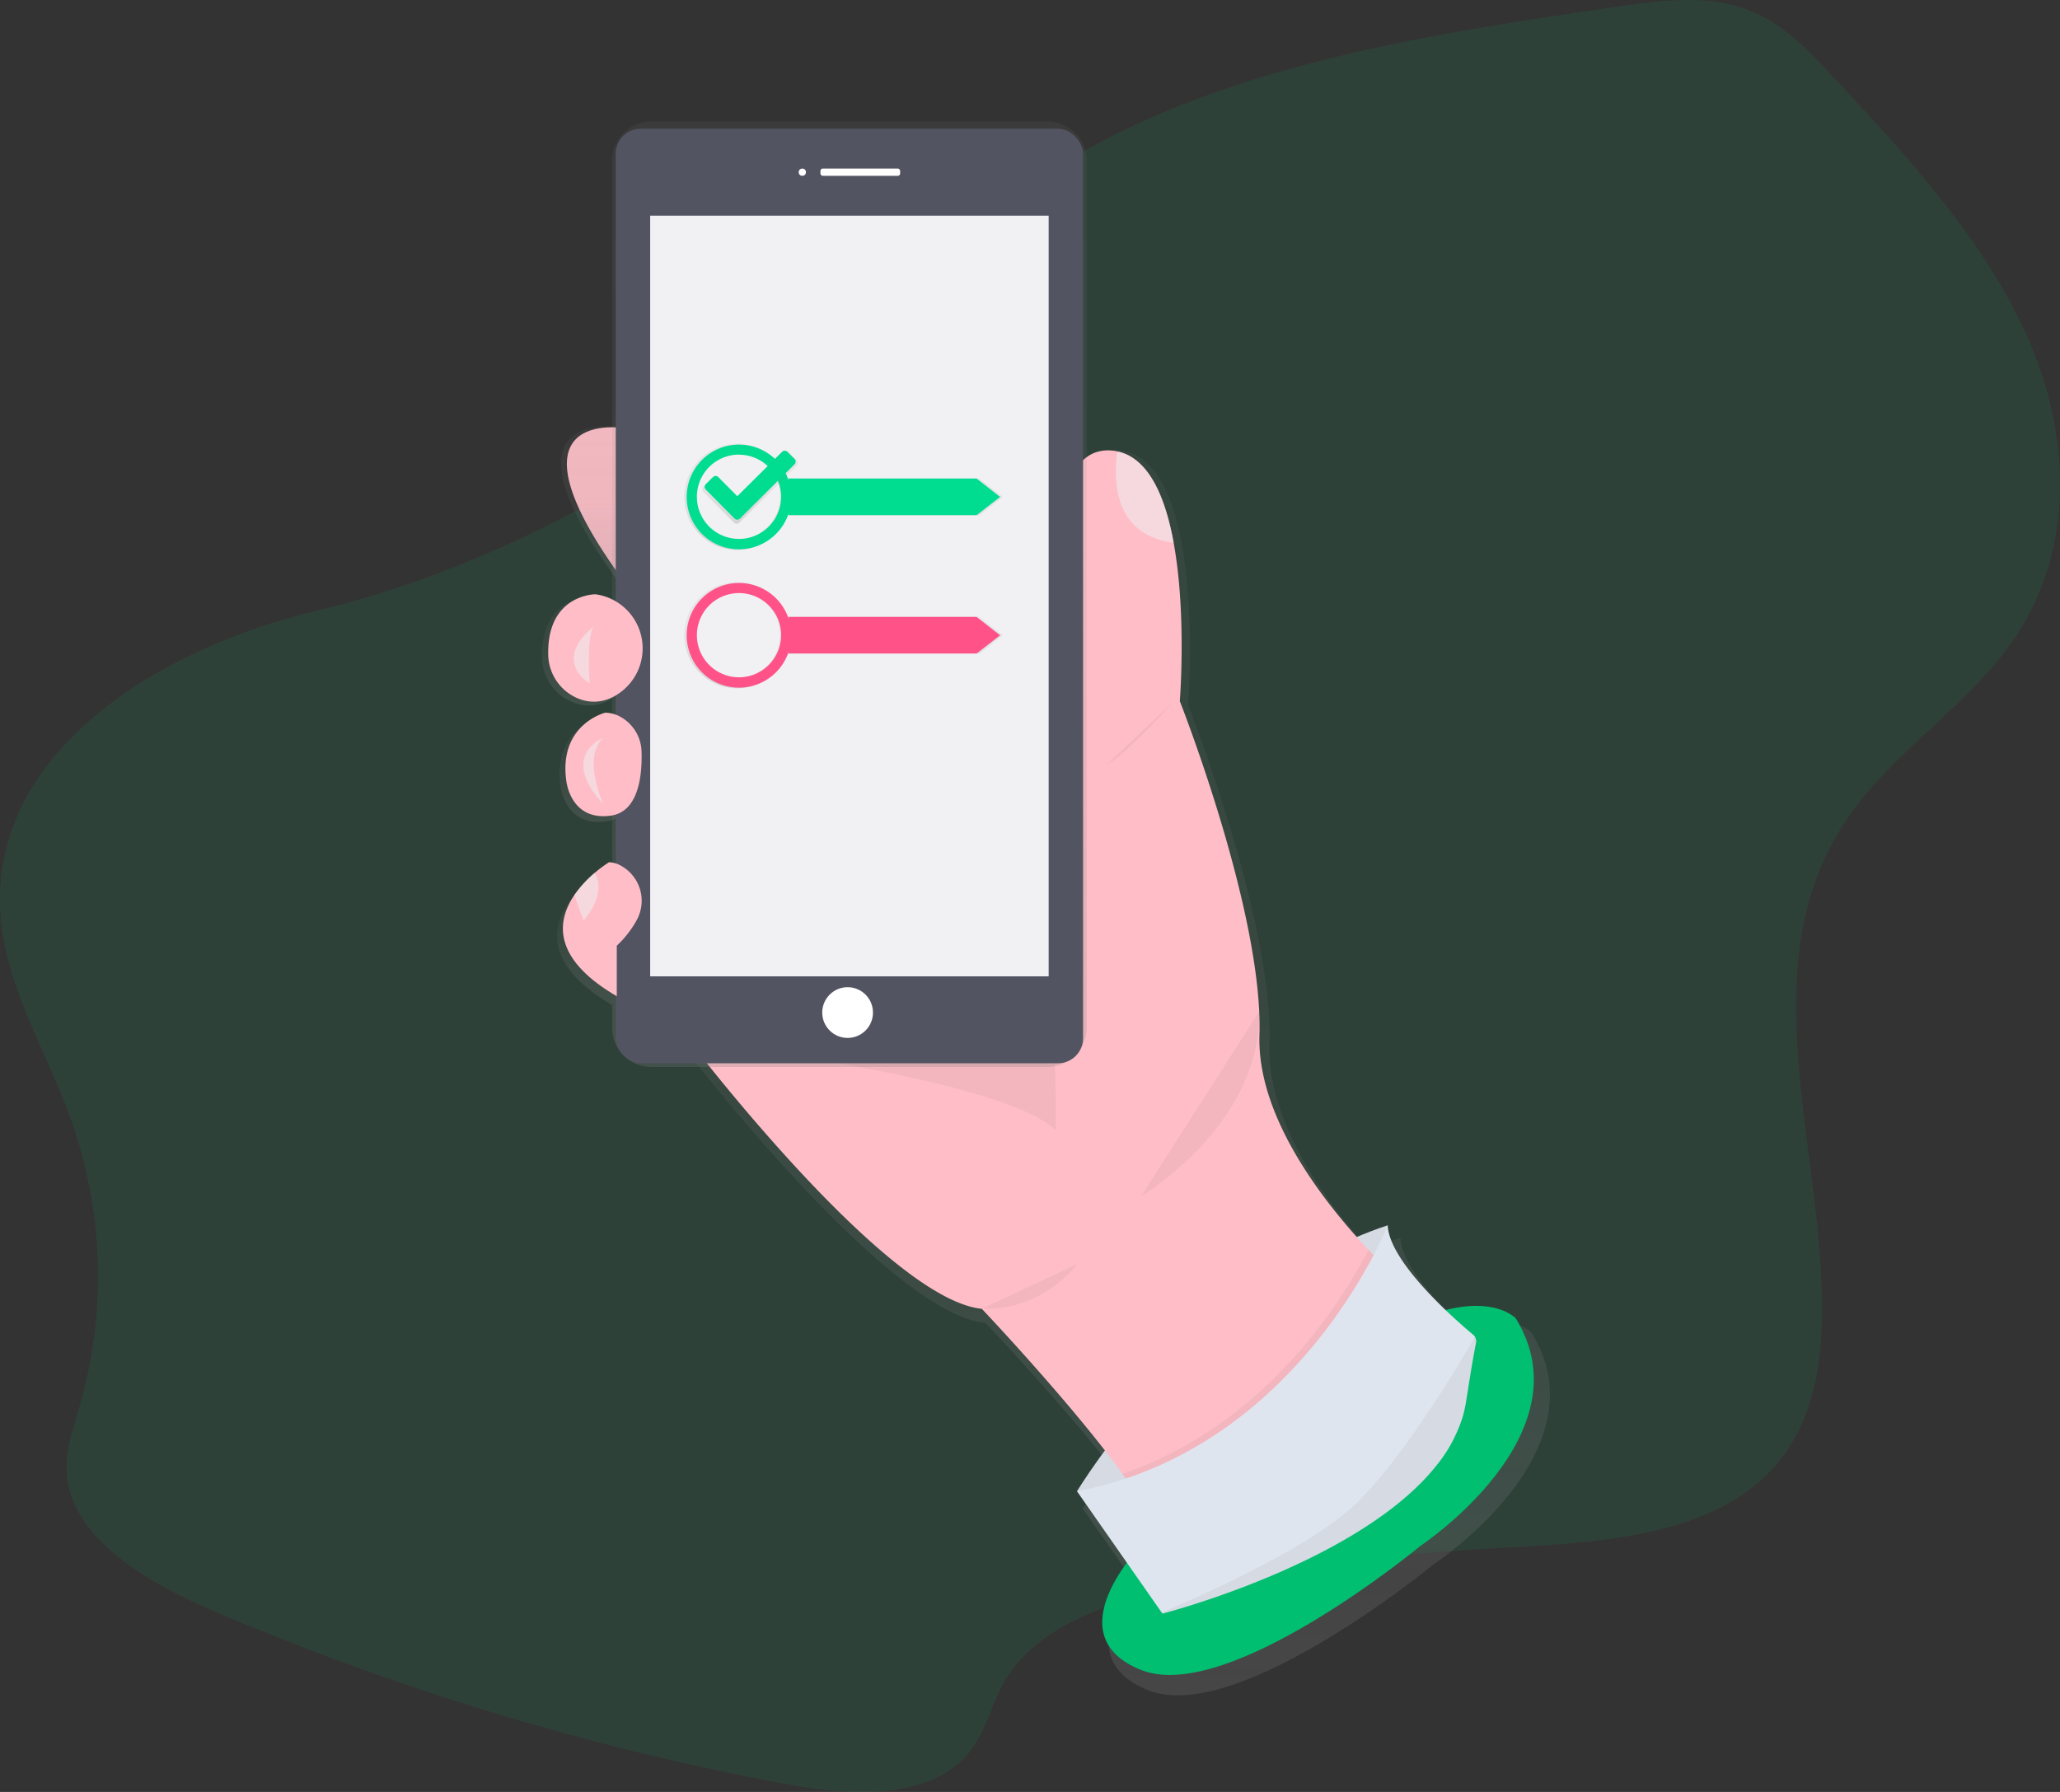<svg id="eb7145bf-7e09-429c-a529-19108004bd12" data-name="Layer 1" xmlns="http://www.w3.org/2000/svg" xmlns:xlink="http://www.w3.org/1999/xlink" width="905.39" height="787.66" viewBox="0 0 905.39 787.66"><rect x="0" y="0" width="905.39" height="787.66" fill="#333333" stroke="none"/><defs><linearGradient id="badc8065-97f0-494e-a3b4-5bbff5cd45b7" x1="637.69" y1="801.36" x2="637.69" y2="253.91" gradientUnits="userSpaceOnUse"><stop offset="0" stop-color="gray" stop-opacity="0.25"/><stop offset="0.54" stop-color="gray" stop-opacity="0.12"/><stop offset="1" stop-color="gray" stop-opacity="0.1"/></linearGradient><linearGradient id="338acb06-6351-441a-9d26-fc18c3a8e8ec" x1="407.08" y1="313.45" x2="407.08" y2="243.56" xlink:href="#badc8065-97f0-494e-a3b4-5bbff5cd45b7"/><linearGradient id="49c489d3-2f08-4073-8a57-307e6f5f09e6" x1="406.79" y1="366.25" x2="406.79" y2="318.23" xlink:href="#badc8065-97f0-494e-a3b4-5bbff5cd45b7"/><linearGradient id="7e7ecb7f-7627-4435-aa53-ec925b4c6a6e" x1="410.39" y1="417.44" x2="410.39" y2="371.18" xlink:href="#badc8065-97f0-494e-a3b4-5bbff5cd45b7"/><linearGradient id="16dcb405-8b1a-43fc-a0eb-646bd32fadb0" x1="409.82" y1="497.91" x2="409.82" y2="438.02" xlink:href="#badc8065-97f0-494e-a3b4-5bbff5cd45b7"/><linearGradient id="af7c329d-2d92-47dc-bbd0-cd12fc34dcf2" x1="520.63" y1="525.14" x2="520.63" y2="109.57" xlink:href="#badc8065-97f0-494e-a3b4-5bbff5cd45b7"/><linearGradient id="4cbf4c01-8989-429b-a5cb-fb3822288f3e" x1="518.01" y1="297.89" x2="518.01" y2="251.22" xlink:href="#badc8065-97f0-494e-a3b4-5bbff5cd45b7"/><linearGradient id="b57b7fc7-667a-4a47-b04d-9b0384954319" x1="518.01" y1="358.71" x2="518.01" y2="312.04" xlink:href="#badc8065-97f0-494e-a3b4-5bbff5cd45b7"/><linearGradient id="b86df79f-4b6f-4b4a-a220-4e26d2bf8be6" x1="477.01" y1="286.35" x2="477.01" y2="254.5" xlink:href="#badc8065-97f0-494e-a3b4-5bbff5cd45b7"/></defs><title>accept_terms</title><path d="M147.71,460.46c2.74,30.35,19.91,57.83,30.41,86.74a205.61,205.61,0,0,1,4,127.67c-2.5,8.61-5.58,17.25-5.59,26.07,0,30.41,34.65,50.59,66.13,64a1205.37,1205.37,0,0,0,248.89,75.2c27.94,5.27,62.83,7.56,80.51-12.29,8.48-9.53,10.54-22,16.77-32.66,15.89-27.26,54.55-37.85,89.25-43.92a1090.22,1090.22,0,0,1,126.48-14.56c42.69-2.4,91.17-4.48,119.46-32.52,18-17.82,23.22-42.41,23.93-65.63,2.35-76.19-34.06-158.64,12.67-224.63,19.6-27.68,51.58-47.89,71-75.64,28.15-40.22,25.72-91.3,6.66-134.16s-52.83-79.3-86.1-115c-11-11.81-22.74-24.09-39.28-29.57-17.2-5.7-36.7-3.08-55.14-.39-83.88,12.25-171,25.59-241.31,67.65-34.94,20.89-64.12,48-95.29,72.89-67.33,53.83-145.34,103.56-234.25,124.81C214.68,341.8,141.21,388.38,147.71,460.46Z" transform="translate(-147.3 -56.17)" fill="#01bf71" opacity="0.1"/><path d="M422.22,244.42s-58-10.24,0,68.28Z" transform="translate(-147.3 -56.17)" fill="#ffbec7"/><path d="M820.42,642s-8.4-9.54-31.59-3.79c-11.35-10.82-25.49-26.5-26-37.87-4.72,1.55-9.33,3.3-13.86,5.22-19.64-21.94-44.81-56.76-43.74-90.28C707,460.58,669.44,366,669.44,366s3.1-38.57-2.71-70.45c-3.94-21.6-12-40.12-27.83-41.53a17.31,17.31,0,0,0-7.25.79c-29.25,10-11.08,103.37-11.08,103.37l-25.31,78.12-148.37,79s89.89,118.05,133.53,122.39c0,0,32.15,33.72,55.31,63.32-8.18,11-12.55,18.28-12.55,18.28l22.42,31.92c-9.21,12.37-22.17,36.57,6.38,47.93,39.27,15.62,125.67-55.55,125.67-55.55S852.71,694.09,820.42,642Z" transform="translate(-147.3 -56.17)" fill="url(#badc8065-97f0-494e-a3b4-5bbff5cd45b7)"/><path d="M420.27,244s-59.35-10.42,0,69.44Z" transform="translate(-147.3 -56.17)" fill="url(#338acb06-6351-441a-9d26-fc18c3a8e8ec)"/><path d="M406.74,318.23s-21.7,0-21.22,26.82a21.59,21.59,0,0,0,14.78,20.27,18.47,18.47,0,0,0,14-1,24.4,24.4,0,0,0,7.26-38.52A24.87,24.87,0,0,0,406.74,318.23Z" transform="translate(-147.3 -56.17)" fill="url(#49c489d3-2f08-4073-8a57-307e6f5f09e6)"/><path d="M417.24,372.67a14.31,14.31,0,0,0-6.14-1.49s-20.95,5.21-17.45,30.38c0,0,1.75,18.23,20.07,15.62,12.56-1.79,14.05-18.26,13.75-28.44A18.33,18.33,0,0,0,417.24,372.67Z" transform="translate(-147.3 -56.17)" fill="url(#7e7ecb7f-7627-4435-aa53-ec925b4c6a6e)"/><path d="M418.12,439.51a11.64,11.64,0,0,0-5.26-1.49,55.15,55.15,0,0,0-6.46,4.78,51.47,51.47,0,0,0-9,9.77c-7.9,11.44-10.47,28.25,19,45.35V475.34a46,46,0,0,0,9.12-11.77A17.85,17.85,0,0,0,418.12,439.51Z" transform="translate(-147.3 -56.17)" fill="url(#16dcb405-8b1a-43fc-a0eb-646bd32fadb0)"/><path d="M620.65,711.69s53.77-89.61,136.55-116.92l-4.27,48.65-68.6,68.28Z" transform="translate(-147.3 -56.17)" fill="#dfe5ee"/><path d="M620.65,711.69s53.77-89.61,136.55-116.92l-4.27,48.65-68.6,68.28Z" transform="translate(-147.3 -56.17)" opacity="0.05"/><path d="M648.81,735.59s-38.41,39.26,0,54.62,122.9-54.62,122.9-54.62,73.4-48.65,41.82-99.86C813.53,635.73,777.69,594.76,648.81,735.59Z" transform="translate(-147.3 -56.17)" fill="#01bf71"/><path d="M765.74,622.07S653.93,751.8,655.64,733c.5-5.46-5.8-16.34-15-29-22.35-30.91-61.82-72.53-61.82-72.53-42.67-4.27-130.58-120.34-130.58-120.34l145.09-77.67,24.75-76.81S600.32,264.83,628.92,255a16.84,16.84,0,0,1,7.09-.78,19.19,19.19,0,0,1,3.11.53c13.39,3.37,20.45,20.34,24,40,0,.11.05.23.07.34,5.68,31.35,2.65,69.27,2.65,69.27s36.7,93,35,146.8c-1.14,36,28.31,73.52,47.91,94.39C758.47,615.83,765.74,622.07,765.74,622.07Z" transform="translate(-147.3 -56.17)" fill="#ffbec7"/><path d="M611.26,552.94s1.71-81.08-12.8-101.56S467,516.25,467,516.25,588.22,530.75,611.26,552.94Z" transform="translate(-147.3 -56.17)" opacity="0.05"/><path d="M648.81,582s52.7-31.16,52-81.3" transform="translate(-147.3 -56.17)" opacity="0.05"/><path d="M620.65,611.83s-14.51,20.48-41.82,19.63" transform="translate(-147.3 -56.17)" opacity="0.05"/><path d="M765.74,622.07S653.93,751.8,655.64,733c.5-5.46-5.8-16.34-15-29,61.93-21.24,95.55-74.23,108.13-98.47C758.47,615.83,765.74,622.07,765.74,622.07Z" transform="translate(-147.3 -56.17)" opacity="0.05"/><path d="M796.1,645.72a3.66,3.66,0,0,1-.08.74c-1.72,8.64-3,17.35-4.41,26.06a50.27,50.27,0,0,1-2,8.15,64.7,64.7,0,0,1-10.83,19.49c-34,43.08-120.58,65.29-120.58,65.29l-.32-.47-37.23-53.3C718.8,692.91,757.2,594.76,757.2,594.76c.74,16.39,30.09,41.87,37.55,48.09a3.77,3.77,0,0,1,1.34,2.87Z" transform="translate(-147.3 -56.17)" fill="#dfe5ee"/><path d="M663.16,294.72c-24.78-3.17-26.79-24.37-24.85-39.71.26-.09.54-.18.81-.25C652.51,258.13,659.57,275.1,663.16,294.72Z" transform="translate(-147.3 -56.17)" fill="#eff4f8" opacity="0.5"/><path d="M796.1,645.72a3.66,3.66,0,0,1-.08.74c-1.72,8.64-3,17.35-4.41,26.06a50.27,50.27,0,0,1-2,8.15l-2.11,5.84L782.38,695l-3.6,5.12c-34,43.08-120.58,65.29-120.58,65.29l-.32-.47c2.71-1.12,61.06-25.23,84.39-46.9,22.14-20.55,49.4-67.47,53.3-74.28A3.77,3.77,0,0,1,796.1,645.72Z" transform="translate(-147.3 -56.17)" opacity="0.05"/><path d="M784,690.85" transform="translate(-147.3 -56.17)"/><path d="M607.67,109.57H433.59a17.22,17.22,0,0,0-17.25,17.19v381.2a17.22,17.22,0,0,0,17.25,17.19H607.67a17.22,17.22,0,0,0,17.25-17.19V126.75A17.22,17.22,0,0,0,607.67,109.57Z" transform="translate(-147.3 -56.17)" fill="url(#af7c329d-2d92-47dc-bbd0-cd12fc34dcf2)"/><rect x="270.63" y="56.58" width="205.39" height="410.79" rx="11" ry="11" fill="#535461"/><rect x="285.76" y="94.8" width="175.14" height="334.36" fill="#f1f1f4"/><circle cx="352.63" cy="75.69" r="1.59" fill="#fff"/><rect x="360.59" y="74.1" width="35.03" height="3.18" rx="1" ry="1" fill="#fff"/><circle cx="372.53" cy="445.08" r="11.15" fill="#fff"/><path d="M409,317.39s-21.23,0-20.75,26.37a21.22,21.22,0,0,0,14.45,19.93,18,18,0,0,0,13.67-1A24,24,0,0,0,409,317.39Z" transform="translate(-147.3 -56.17)" fill="#ffbec7"/><path d="M409,331s-19.63,13.66-2.56,25.6C406.43,356.65,404.72,332.75,409,331Z" transform="translate(-147.3 -56.17)" fill="#eff4f8" opacity="0.5"/><path d="M413.26,369.45s-20.48,5.12-17.07,29.87c0,0,1.71,17.92,19.63,15.36,12.29-1.76,13.74-18,13.45-28a18,18,0,0,0-10-15.8A13.93,13.93,0,0,0,413.26,369.45Z" transform="translate(-147.3 -56.17)" fill="#ffbec7"/><path d="M412.4,380.54s-19.63,7.68,0,29C412.4,409.56,403,389.08,412.4,380.54Z" transform="translate(-147.3 -56.17)" fill="#eff4f8" opacity="0.5"/><path d="M418.38,471.87v22.19c-28.8-16.8-26.29-33.34-18.56-44.58a50.5,50.5,0,0,1,8.83-9.6,53.94,53.94,0,0,1,6.32-4.7,11.34,11.34,0,0,1,5.15,1.47,17.6,17.6,0,0,1,7.18,23.66A45.23,45.23,0,0,1,418.38,471.87Z" transform="translate(-147.3 -56.17)" fill="#ffbec7"/><path d="M403.87,460.77s-2.22-5.34-4.05-11.3a50.5,50.5,0,0,1,8.83-9.6C414.28,449.13,403.87,460.77,403.87,460.77Z" transform="translate(-147.3 -56.17)" fill="#eff4f8" opacity="0.5"/><path d="M662.9,364.76s-22.19,24.75-29,27.31" transform="translate(-147.3 -56.17)" opacity="0.05"/><path d="M577.51,266.39h-84v.91a23.33,23.33,0,1,0,0,14.52v.91h84l10.5-8.12Zm-106.17,27a18.82,18.82,0,1,1,18.82-18.82A18.81,18.81,0,0,1,471.34,293.37Z" transform="translate(-147.3 -56.17)" fill="url(#4cbf4c01-8989-429b-a5cb-fb3822288f3e)"/><path d="M472.1,251.6a23,23,0,1,0,23,23A23,23,0,0,0,472.1,251.6Zm0,4.44a18.51,18.51,0,1,1-18.51,18.51A18.5,18.5,0,0,1,472.1,256" transform="translate(-147.3 -56.17)" fill="#00dd90"/><polygon points="429.23 226.42 346.6 226.42 346.6 210.35 429.23 210.35 439.55 218.43 429.23 226.42" fill="#00dd90"/><path d="M577.51,327.21h-84v.91a23.33,23.33,0,1,0,0,14.52v.91h84l10.5-8.12Zm-106.17,27a18.82,18.82,0,1,1,18.82-18.82A18.81,18.81,0,0,1,471.34,354.19Z" transform="translate(-147.3 -56.17)" fill="url(#b57b7fc7-667a-4a47-b04d-9b0384954319)"/><path d="M472.1,312.42a23,23,0,1,0,23,23A23,23,0,0,0,472.1,312.42Zm0,4.44a18.51,18.51,0,1,1-18.51,18.51,18.5,18.5,0,0,1,18.51-18.51" transform="translate(-147.3 -56.17)" fill="#ff5288"/><polygon points="429.23 287.24 346.6 287.24 346.6 271.17 429.23 271.17 439.55 279.25 429.23 287.24" fill="#ff5288"/><path d="M497.5,258.34,494.2,255a1.75,1.75,0,0,0-2.48,0L471.06,275.5l-8.74-8.81a1.75,1.75,0,0,0-2.48,0L456.53,270a1.75,1.75,0,0,0,0,2.48l13.27,13.38a1.75,1.75,0,0,0,2.48,0l25.22-25a1.75,1.75,0,0,0,0-2.48Z" transform="translate(-147.3 -56.17)" fill="url(#b86df79f-4b6f-4b4a-a220-4e26d2bf8be6)"/><path d="M496.52,257.92l-3.14-3.16a1.67,1.67,0,0,0-2.36,0l-19.68,19.52L463,265.87a1.67,1.67,0,0,0-2.36,0L457.5,269a1.67,1.67,0,0,0,0,2.36l12.64,12.74a1.67,1.67,0,0,0,2.36,0l24-23.83a1.67,1.67,0,0,0,0-2.36Z" transform="translate(-147.3 -56.17)" fill="#00dd90"/></svg>